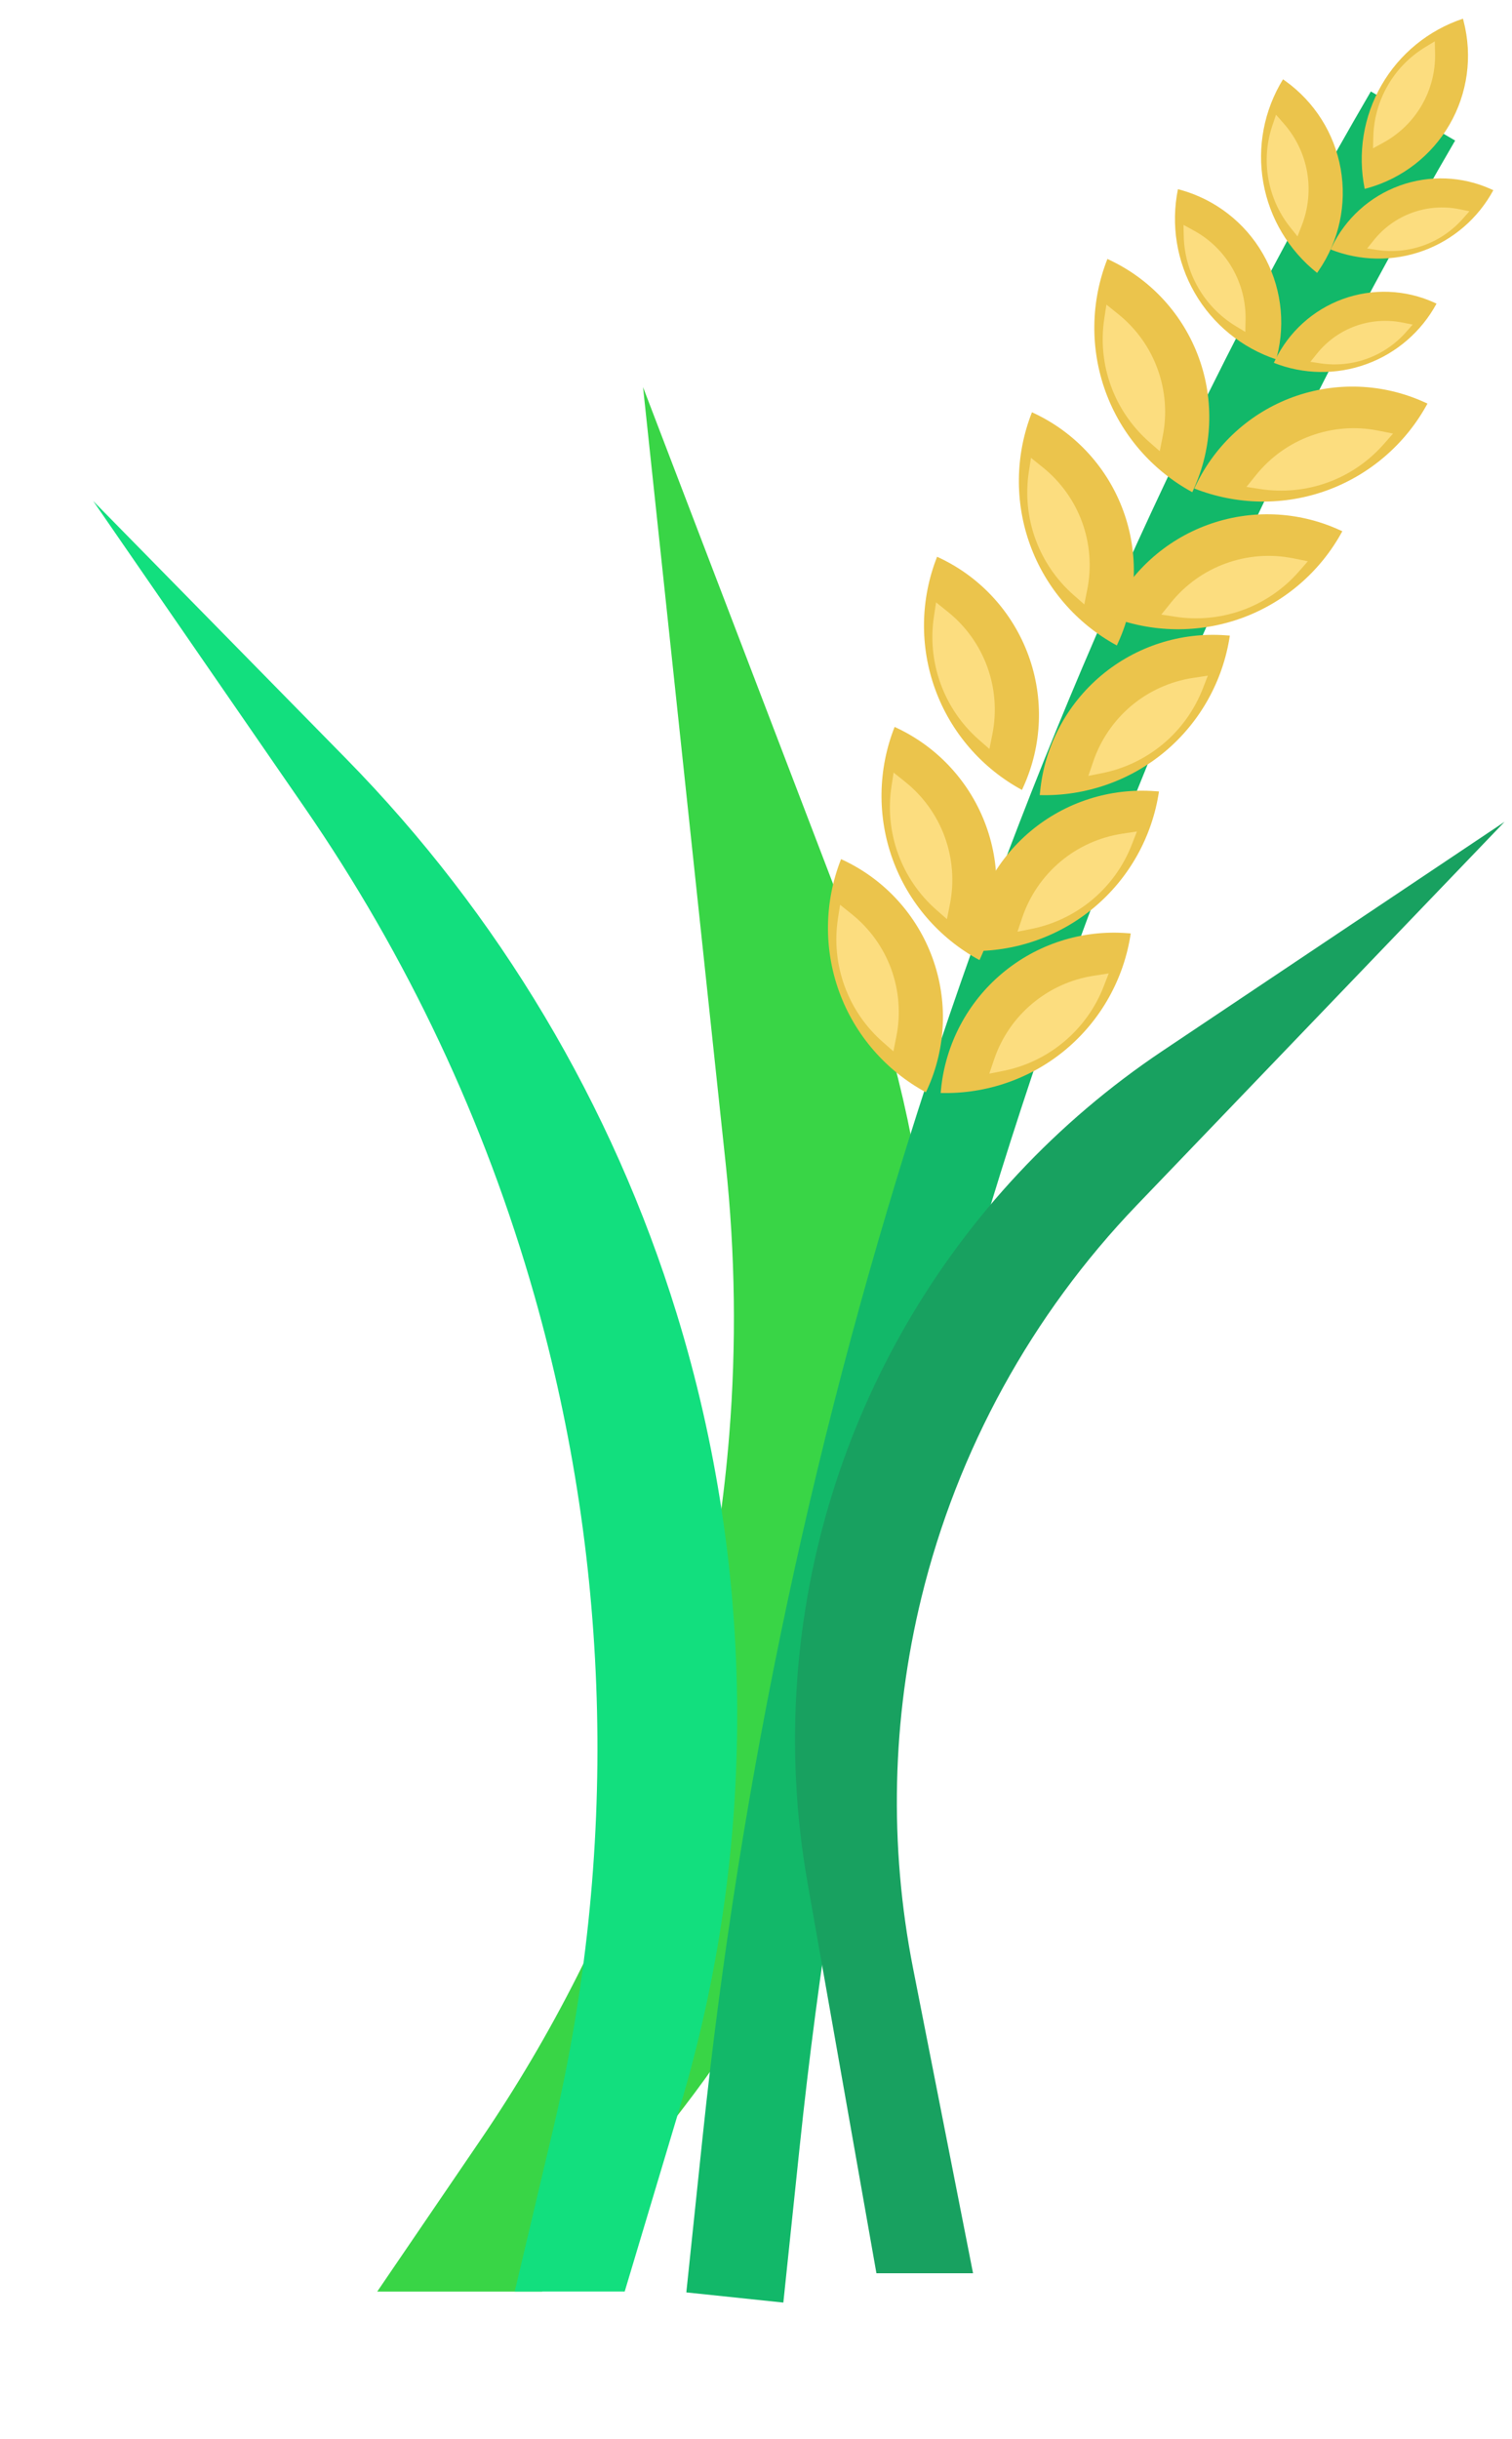 <svg width="31" height="50" viewBox="0 0 31 50" fill="none" xmlns="http://www.w3.org/2000/svg">
<g id="Group 372">
<path id="Vector 52" d="M13.184 7.936L14.879 23.858C15.075 25.701 15.1 27.559 14.952 29.407C14.538 34.584 12.783 39.564 9.859 43.856L7.734 46.975L11.116 46.975L14.022 43.194C16.389 40.114 17.999 36.519 18.72 32.701C19.571 28.194 19.154 23.54 17.515 19.256L13.184 7.936Z" fill="#39D546"/>
<path id="Vector 55" d="M1.91 10.269L6.243 16.551C8.351 19.607 9.943 22.988 10.957 26.559C12.54 32.134 12.671 38.022 11.337 43.662L10.553 46.974H12.808L13.935 43.212C15.528 37.898 15.506 32.231 13.874 26.929C12.556 22.648 10.231 18.747 7.094 15.55L1.91 10.269Z" fill="#12DF7E"/>
<path id="Vector 56" d="M15.066 47.096L15.4 43.91C16.935 29.262 21.56 15.106 28.97 2.378V2.378" stroke="#12B869" stroke-width="2"/>
<path id="Vector 53" d="M30.848 16.846L23.307 24.705C21.153 26.95 19.63 29.724 18.892 32.746C18.284 35.237 18.225 37.831 18.72 40.347L19.95 46.599H17.969L16.558 38.603C16.315 37.225 16.243 35.822 16.345 34.426C16.723 29.207 19.485 24.455 23.832 21.544L30.848 16.846Z" fill="#18A160"/>
<g id="Group 333">
<g id="Group 318">
<path id="Rectangle 199" d="M17.206 20.332C16.886 19.452 16.9 18.482 17.244 17.611L17.31 17.642C18.15 18.044 18.799 18.76 19.118 19.636C19.437 20.511 19.399 21.477 19.014 22.325L18.984 22.391C18.161 21.945 17.526 21.212 17.206 20.332Z" fill="#EBC44C"/>
<path id="Rectangle 200" d="M17.316 20.214C17.155 19.772 17.108 19.296 17.18 18.83L17.224 18.547L17.467 18.742C17.833 19.036 18.112 19.425 18.273 19.866C18.433 20.308 18.47 20.785 18.378 21.245L18.317 21.552L18.102 21.362C17.747 21.052 17.477 20.657 17.316 20.214Z" fill="#FCDD7F"/>
</g>
<g id="Group 320">
<path id="Rectangle 199_2" d="M18.304 17.622C17.983 16.742 17.998 15.772 18.342 14.901L18.408 14.932C19.248 15.335 19.897 16.05 20.216 16.926C20.535 17.801 20.497 18.767 20.112 19.615L20.082 19.681C19.258 19.235 18.624 18.502 18.304 17.622Z" fill="#EBC44C"/>
<path id="Rectangle 200_2" d="M18.414 17.504C18.253 17.062 18.206 16.586 18.278 16.12L18.321 15.837L18.565 16.032C18.931 16.326 19.209 16.715 19.37 17.156C19.531 17.598 19.567 18.075 19.476 18.535L19.415 18.842L19.199 18.652C18.845 18.342 18.575 17.947 18.414 17.504Z" fill="#FCDD7F"/>
</g>
<g id="Group 322">
<path id="Rectangle 199_3" d="M19.175 14.133C18.854 13.254 18.869 12.284 19.213 11.413L19.279 11.444C20.119 11.846 20.768 12.562 21.087 13.438C21.406 14.313 21.368 15.278 20.983 16.127L20.953 16.193C20.13 15.747 19.495 15.013 19.175 14.133Z" fill="#EBC44C"/>
<path id="Rectangle 200_3" d="M19.285 14.016C19.124 13.574 19.077 13.098 19.149 12.632L19.192 12.348L19.436 12.544C19.802 12.838 20.081 13.227 20.241 13.668C20.402 14.109 20.438 14.586 20.347 15.047L20.286 15.353L20.07 15.164C19.716 14.854 19.446 14.459 19.285 14.016Z" fill="#FCDD7F"/>
</g>
<g id="Group 324">
<path id="Rectangle 199_4" d="M21.12 11.171C20.8 10.292 20.814 9.322 21.158 8.451L21.224 8.482C22.064 8.884 22.714 9.6 23.032 10.476C23.351 11.351 23.314 12.317 22.928 13.165L22.898 13.231C22.075 12.785 21.44 12.052 21.12 11.171Z" fill="#EBC44C"/>
<path id="Rectangle 200_4" d="M21.23 11.053C21.069 10.611 21.023 10.135 21.094 9.669L21.138 9.385L21.381 9.581C21.747 9.875 22.026 10.264 22.187 10.705C22.347 11.146 22.384 11.623 22.292 12.084L22.231 12.39L22.016 12.201C21.662 11.891 21.392 11.496 21.23 11.053Z" fill="#FCDD7F"/>
</g>
<g id="Group 326">
<path id="Rectangle 199_5" d="M22.667 8.029C22.347 7.149 22.361 6.179 22.705 5.308L22.771 5.34C23.611 5.742 24.26 6.457 24.579 7.333C24.898 8.208 24.86 9.174 24.475 10.022L24.445 10.089C23.622 9.643 22.987 8.909 22.667 8.029Z" fill="#EBC44C"/>
<path id="Rectangle 200_5" d="M22.777 7.912C22.616 7.469 22.569 6.993 22.641 6.528L22.685 6.244L22.928 6.44C23.294 6.734 23.573 7.122 23.733 7.564C23.894 8.005 23.931 8.482 23.839 8.942L23.778 9.249L23.562 9.06C23.209 8.749 22.938 8.354 22.777 7.912Z" fill="#FCDD7F"/>
</g>
<g id="Group 328">
<path id="Rectangle 199_6" d="M24.496 6.006C24.125 5.363 24.003 4.605 24.151 3.878L24.207 3.893C24.918 4.092 25.523 4.561 25.891 5.2C26.26 5.839 26.364 6.597 26.18 7.312L26.166 7.367C25.462 7.133 24.866 6.648 24.496 6.006Z" fill="#EBC44C"/>
<path id="Rectangle 200_6" d="M24.567 5.898C24.38 5.575 24.278 5.211 24.27 4.838L24.265 4.61L24.482 4.729C24.808 4.908 25.079 5.173 25.265 5.496C25.451 5.818 25.545 6.185 25.537 6.556L25.532 6.804L25.337 6.686C25.018 6.492 24.753 6.222 24.567 5.898Z" fill="#FCDD7F"/>
</g>
<g id="Group 330">
<path id="Rectangle 199_7" d="M25.901 3.743C25.772 3.012 25.916 2.258 26.305 1.626L26.352 1.659C26.952 2.089 27.36 2.736 27.488 3.463C27.616 4.19 27.454 4.938 27.037 5.546L27.004 5.594C26.424 5.133 26.029 4.473 25.901 3.743Z" fill="#EBC44C"/>
<path id="Rectangle 200_7" d="M26.005 3.665C25.94 3.298 25.969 2.92 26.089 2.567L26.162 2.352L26.325 2.538C26.57 2.817 26.734 3.159 26.799 3.525C26.863 3.891 26.826 4.268 26.692 4.615L26.602 4.846L26.46 4.668C26.226 4.378 26.07 4.032 26.005 3.665Z" fill="#FCDD7F"/>
</g>
<g id="Group 332">
<path id="Rectangle 199_8" d="M28.325 1.745C28.695 1.102 29.291 0.617 29.995 0.383L30.009 0.439C30.193 1.153 30.09 1.912 29.721 2.551C29.352 3.19 28.747 3.659 28.036 3.857L27.98 3.872C27.832 3.146 27.954 2.387 28.325 1.745Z" fill="#EBC44C"/>
<path id="Rectangle 200_8" d="M28.453 1.752C28.639 1.429 28.904 1.158 29.223 0.965L29.417 0.847L29.423 1.094C29.431 1.466 29.337 1.833 29.151 2.155C28.965 2.477 28.694 2.742 28.368 2.921L28.151 3.04L28.156 2.813C28.164 2.44 28.266 2.075 28.453 1.752Z" fill="#FCDD7F"/>
</g>
<g id="Group 319">
<path id="Rectangle 199_9" d="M21.856 21.51C22.573 20.908 23.046 20.061 23.183 19.134L23.111 19.129C22.182 19.057 21.262 19.352 20.548 19.951C19.834 20.55 19.384 21.405 19.293 22.332L19.286 22.405C20.222 22.43 21.139 22.112 21.856 21.51Z" fill="#EBC44C"/>
<path id="Rectangle 200_9" d="M21.818 21.352C22.179 21.049 22.458 20.66 22.628 20.221L22.732 19.954L22.424 20.002C21.959 20.073 21.524 20.271 21.164 20.573C20.804 20.874 20.534 21.269 20.383 21.714L20.283 22.009L20.564 21.953C21.026 21.862 21.457 21.655 21.818 21.352Z" fill="#FCDD7F"/>
</g>
<g id="Group 321">
<path id="Rectangle 199_10" d="M22.434 18.6C23.152 17.998 23.624 17.151 23.762 16.224L23.689 16.219C22.76 16.147 21.84 16.442 21.126 17.041C20.413 17.64 19.962 18.495 19.871 19.422L19.864 19.494C20.8 19.52 21.717 19.202 22.434 18.6Z" fill="#EBC44C"/>
<path id="Rectangle 200_10" d="M22.396 18.442C22.757 18.139 23.036 17.75 23.206 17.311L23.31 17.044L23.002 17.091C22.538 17.163 22.102 17.36 21.742 17.662C21.383 17.964 21.112 18.359 20.961 18.803L20.861 19.099L21.142 19.043C21.604 18.951 22.035 18.744 22.396 18.442Z" fill="#FCDD7F"/>
</g>
<g id="Group 323">
<path id="Rectangle 199_11" d="M23.887 15.405C24.605 14.803 25.077 13.955 25.215 13.029L25.142 13.024C24.213 12.952 23.293 13.247 22.579 13.846C21.866 14.445 21.415 15.299 21.325 16.227L21.317 16.299C22.254 16.325 23.17 16.006 23.887 15.405Z" fill="#EBC44C"/>
<path id="Rectangle 200_11" d="M23.849 15.248C24.21 14.945 24.489 14.556 24.66 14.117L24.764 13.85L24.455 13.897C23.991 13.969 23.555 14.166 23.195 14.468C22.836 14.77 22.566 15.165 22.415 15.609L22.314 15.905L22.595 15.849C23.057 15.757 23.489 15.55 23.849 15.248Z" fill="#FCDD7F"/>
</g>
<g id="Group 325">
<path id="Rectangle 199_12" d="M25.461 12.669C26.341 12.348 27.075 11.714 27.521 10.89L27.455 10.86C26.606 10.475 25.641 10.438 24.765 10.757C23.89 11.075 23.174 11.724 22.772 12.565L22.74 12.63C23.611 12.975 24.581 12.989 25.461 12.669Z" fill="#EBC44C"/>
<path id="Rectangle 200_12" d="M25.478 12.506C25.921 12.345 26.315 12.075 26.626 11.721L26.815 11.505L26.509 11.444C26.048 11.352 25.571 11.389 25.13 11.55C24.689 11.71 24.3 11.989 24.006 12.355L23.81 12.598L24.094 12.642C24.559 12.714 25.035 12.667 25.478 12.506Z" fill="#FCDD7F"/>
</g>
<g id="Group 327">
<path id="Rectangle 199_13" d="M27.207 10.052C28.087 9.731 28.821 9.097 29.267 8.273L29.201 8.243C28.352 7.858 27.387 7.821 26.511 8.139C25.636 8.458 24.92 9.107 24.518 9.948L24.486 10.013C25.357 10.357 26.327 10.372 27.207 10.052Z" fill="#EBC44C"/>
<path id="Rectangle 200_13" d="M27.224 9.889C27.667 9.728 28.061 9.457 28.372 9.103L28.561 8.888L28.255 8.827C27.794 8.735 27.317 8.772 26.876 8.933C26.435 9.093 26.046 9.372 25.752 9.738L25.556 9.981L25.84 10.025C26.305 10.097 26.782 10.05 27.224 9.889Z" fill="#FCDD7F"/>
</g>
<g id="Group 329">
<path id="Rectangle 199_14" d="M28.016 7.464C28.63 7.241 29.142 6.798 29.453 6.224L29.407 6.203C28.815 5.934 28.141 5.908 27.53 6.13C26.919 6.353 26.42 6.806 26.139 7.392L26.117 7.438C26.725 7.678 27.402 7.688 28.016 7.464Z" fill="#EBC44C"/>
<path id="Rectangle 200_14" d="M28.03 7.352C28.339 7.24 28.614 7.051 28.831 6.804L28.963 6.654L28.749 6.611C28.428 6.548 28.095 6.573 27.787 6.685C27.479 6.797 27.208 6.992 27.003 7.247L26.866 7.417L27.064 7.447C27.389 7.497 27.721 7.465 28.03 7.352Z" fill="#FCDD7F"/>
</g>
<g id="Group 331">
<path id="Rectangle 199_15" d="M29.18 5.14C29.794 4.917 30.306 4.474 30.617 3.899L30.571 3.878C29.979 3.61 29.305 3.584 28.694 3.806C28.083 4.028 27.584 4.481 27.303 5.068L27.281 5.114C27.889 5.354 28.566 5.364 29.18 5.14Z" fill="#EBC44C"/>
<path id="Rectangle 200_15" d="M29.194 5.028C29.503 4.916 29.778 4.727 29.995 4.48L30.127 4.33L29.913 4.287C29.592 4.223 29.259 4.249 28.951 4.361C28.643 4.473 28.372 4.667 28.167 4.923L28.03 5.093L28.228 5.123C28.553 5.173 28.885 5.14 29.194 5.028Z" fill="#FCDD7F"/>
</g>
</g>
</g>
</svg>
